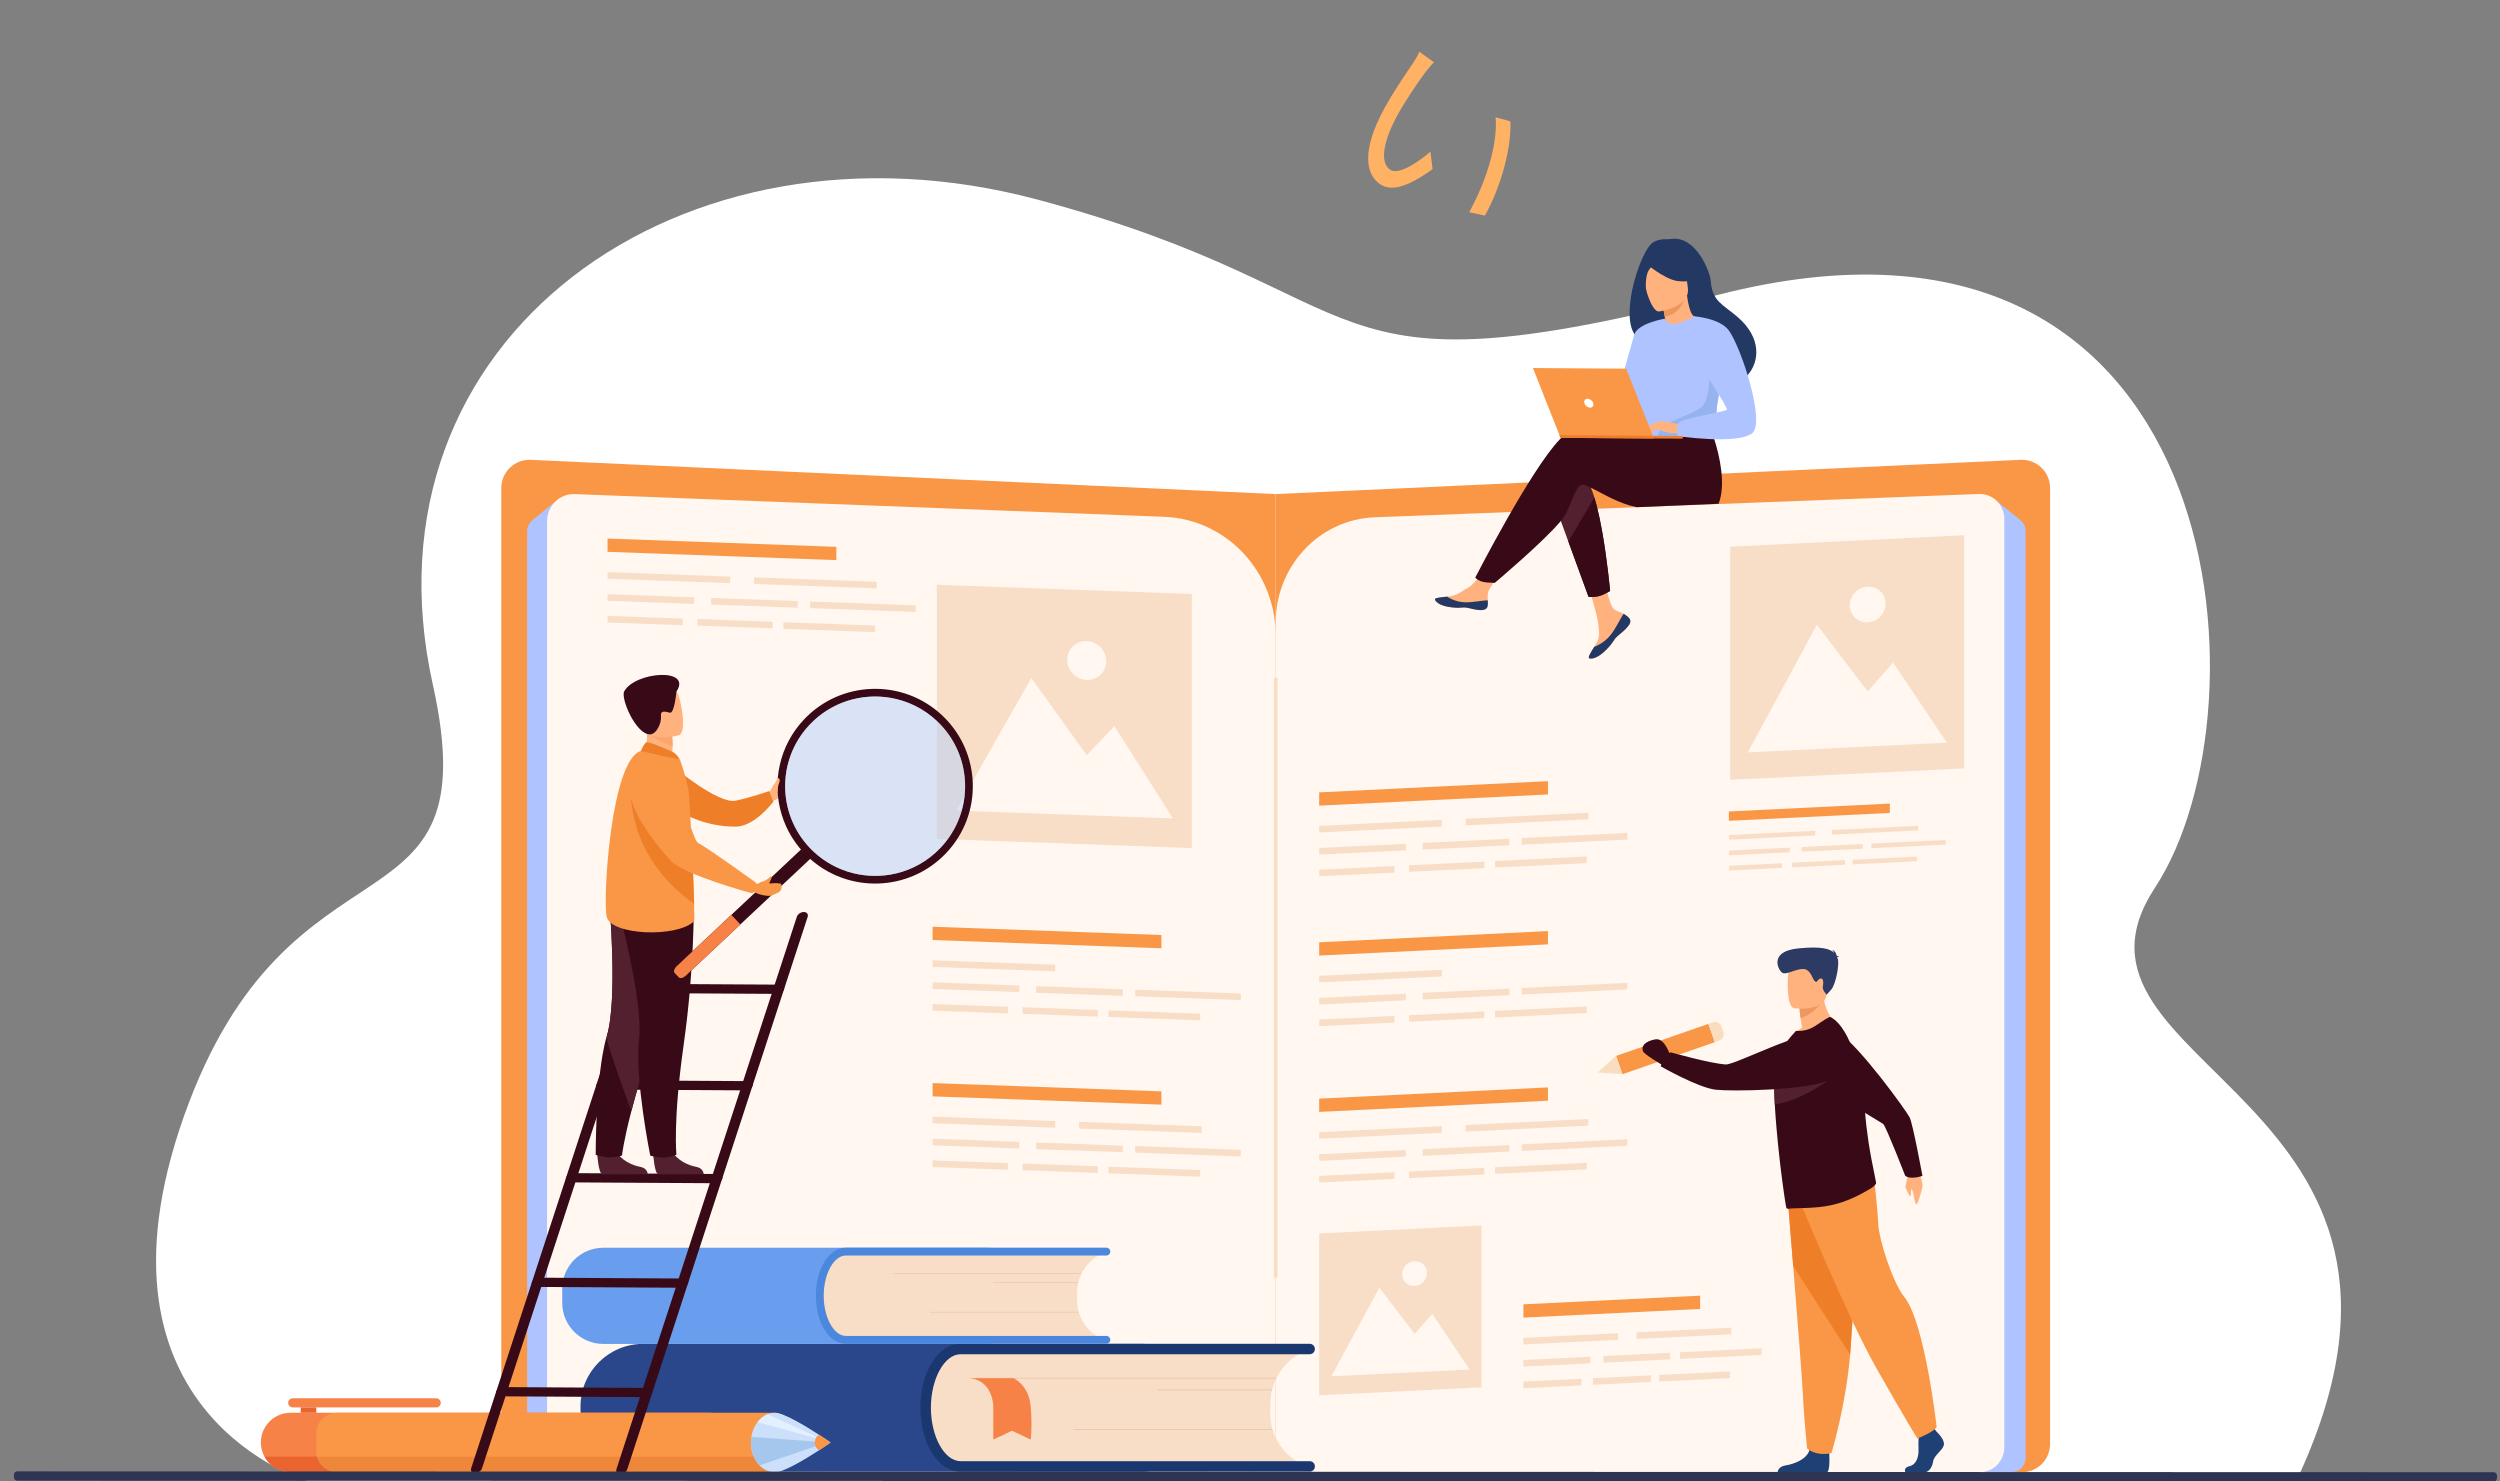 <svg width="216" height="128" viewBox="0 0 216 128" fill="none" xmlns="http://www.w3.org/2000/svg">
<rect x="0" y="0" width="216" height="128" fill="#808080" stroke="none"/>
<g clip-path="url(#clip0_469_1037)">
<path d="M26.679 128C26.679 128 6.74 122.349 15.883 96.471C25.026 70.594 42.418 81.757 37.392 59.126C30.765 29.283 58.828 8.989 89.678 17.255C120.529 25.521 112.261 34.708 148.516 25.456C192.714 14.177 196.443 61.103 186.192 76.69C175.941 92.278 214.174 94.525 198.382 128H26.679Z" fill="white"/>
<path d="M107.781 127.202H45.752C44.405 127.202 43.312 126.11 43.312 124.763V42.165C43.312 40.782 44.462 39.676 45.844 39.728L110.22 42.688V124.763C110.22 126.11 109.128 127.202 107.781 127.202Z" fill="#F99746"/>
<path d="M112.659 127.202H174.687C176.034 127.202 177.127 126.11 177.127 124.763V42.165C177.127 40.782 175.978 39.676 174.595 39.728L110.219 42.688V124.763C110.219 126.11 111.311 127.202 112.659 127.202Z" fill="#F99746"/>
<path d="M48.008 43.312L45.997 44.941C45.712 45.171 45.547 45.521 45.547 45.891V125.969C45.547 126.639 46.08 127.182 46.736 127.182H51.744C52.429 127.182 52.973 126.593 52.931 125.895L48.008 43.312Z" fill="#AEC3FF"/>
<path d="M172.551 43.312L174.562 44.941C174.846 45.171 175.012 45.521 175.012 45.891V125.969C175.012 126.639 174.479 127.182 173.822 127.182H168.815C168.129 127.182 167.586 126.593 167.627 125.895L172.551 43.312Z" fill="#AEC3FF"/>
<path d="M107.922 127.202H49.561C48.293 127.202 47.266 126.147 47.266 124.846V45.044C47.266 43.708 48.347 42.639 49.647 42.689L100.588 44.651C105.964 44.858 110.218 49.391 110.218 54.912V124.846C110.218 126.147 109.19 127.202 107.922 127.202Z" fill="#FFF7F0"/>
<path d="M112.326 127.201H171.064C172.227 127.201 173.171 126.233 173.171 125.039V44.842C173.171 43.616 172.179 42.635 170.985 42.681L118.767 44.693C113.995 44.877 110.219 48.9 110.219 53.801V125.039C110.219 126.233 111.162 127.201 112.326 127.201Z" fill="#FFF7F0"/>
<path d="M110.379 58.57H110.062V110.388H110.379V58.57Z" fill="#F9DEC7"/>
<path d="M140.76 53.401C140.877 53.537 140.891 53.688 140.832 53.848C140.832 53.849 140.831 53.85 140.831 53.85C140.72 54.147 140.361 54.477 139.944 54.806C139.891 54.848 139.843 54.887 139.802 54.922C139.791 54.932 139.78 54.941 139.77 54.95C139.762 54.958 139.754 54.965 139.746 54.972C139.357 55.325 139.502 55.407 138.802 56.123C138.004 56.939 137.459 56.95 137.304 56.874C137.173 56.809 137.443 56.375 137.742 55.888C137.756 55.864 137.771 55.84 137.785 55.817C137.825 55.752 137.865 55.686 137.904 55.621C138.255 55.034 138.168 54.757 138.092 53.88C138.03 53.166 137.008 49.891 137.008 49.891L138.527 49.641C138.527 49.641 138.966 52.247 139.467 52.651C139.735 52.867 140.036 52.871 140.294 53.032C140.312 53.043 140.33 53.054 140.347 53.066C140.494 53.164 140.643 53.265 140.76 53.401Z" fill="#FFB27D"/>
<path d="M140.756 53.401C140.873 53.537 140.887 53.688 140.827 53.848C140.827 53.849 140.827 53.85 140.826 53.85C140.692 54.147 140.341 54.475 139.938 54.803C139.885 54.846 139.839 54.885 139.798 54.922C139.787 54.931 139.776 54.941 139.766 54.95C139.757 54.957 139.749 54.965 139.741 54.972C139.352 55.324 139.497 55.407 138.797 56.123C137.999 56.938 137.454 56.95 137.299 56.874C137.169 56.809 137.438 56.375 137.737 55.888C137.892 55.832 138.61 55.547 139.156 54.861C139.638 54.258 139.961 53.48 140.289 53.031C140.307 53.042 140.325 53.054 140.343 53.066C140.489 53.164 140.638 53.265 140.756 53.401Z" fill="#233862"/>
<path d="M128.528 52.371C128.431 52.838 127.764 52.755 127.019 52.568C126.274 52.381 126.45 52.599 125.389 52.474C124.328 52.349 124.009 51.952 123.978 51.795C123.95 51.655 124.475 51.609 125.038 51.549C125.109 51.541 125.18 51.533 125.251 51.525C125.887 51.45 126.355 51.044 126.935 50.713C127.484 50.399 128.309 49.109 128.309 49.109L129.764 49.235C129.764 49.235 128.992 50.386 128.693 50.887C128.517 51.182 128.523 51.573 128.543 51.875C128.553 52.039 128.562 52.207 128.528 52.371Z" fill="#FFB27D"/>
<path d="M127.019 52.566C126.274 52.379 126.45 52.597 125.389 52.472C124.328 52.347 124.009 51.95 123.978 51.793C123.95 51.653 124.475 51.608 125.038 51.547L125.043 51.558C125.043 51.558 125.677 52.012 126.56 52.039C127.281 52.062 128.045 51.862 128.543 51.873C128.553 52.038 128.562 52.205 128.528 52.37C128.431 52.836 127.764 52.753 127.019 52.566Z" fill="#233862"/>
<path d="M139.112 51.058C139.112 51.058 139.01 51.124 138.859 51.207C138.679 51.306 138.428 51.429 138.196 51.494C137.948 51.564 137.694 51.581 137.513 51.583C137.355 51.584 137.251 51.574 137.251 51.574L135.507 46.794L135.192 45.929L134.857 45.01L134.74 44.69L134.172 43.133C134.172 43.133 135.56 39.586 136.975 41.277C137.147 41.483 137.309 41.783 137.46 42.151C137.563 42.401 137.661 42.684 137.755 42.991C137.825 43.221 137.892 43.464 137.958 43.717C138.134 44.405 138.29 45.166 138.426 45.929C138.882 48.479 139.112 51.058 139.112 51.058Z" fill="#52202E"/>
<path d="M148.486 43.526L141.415 43.823C139.866 43.504 138.558 42.687 137.67 42.248C137.597 42.212 137.528 42.177 137.463 42.146C137.16 41.996 136.951 41.894 136.866 41.876C136.327 41.764 136.051 42.638 135.595 43.712C135.502 43.931 135.402 44.158 135.291 44.386C135.211 44.55 135.062 44.761 134.86 45.005C134.823 45.05 134.784 45.096 134.743 45.144C133.178 46.965 129.15 50.358 129.15 50.358C129.15 50.358 129.102 50.358 129.026 50.356C128.779 50.351 128.23 50.329 127.967 50.228C127.816 50.17 127.704 50.106 127.624 50.051C127.508 49.968 127.461 49.905 127.461 49.905C127.461 49.905 132.282 40.51 134.777 37.951V37.95C134.814 37.913 134.849 37.878 134.885 37.844C135.157 37.578 135.399 37.403 135.6 37.34C136.451 37.073 141.952 37.371 141.952 37.371L142.128 37.086L142.422 37.066L142.472 37.062L142.717 37.044H142.718L143.056 37.021L143.558 36.985L144.918 36.889L145.136 36.873L147.65 36.695C147.65 36.695 147.764 36.953 147.919 37.38C147.98 37.547 148.046 37.739 148.114 37.952C148.563 39.351 149.144 41.867 148.486 43.526Z" fill="#380A17"/>
<path d="M150.093 27.358C148.837 26.289 147.941 26.025 147.816 24.333C147.749 23.414 146.511 20.376 144.419 20.641C144.243 20.664 144.067 20.679 143.891 20.672C143.647 20.663 143.243 20.695 142.828 20.938C141.82 21.526 139.965 26.963 141.215 28.873C141.44 29.216 141.764 29.446 142.213 29.512C142.266 29.542 142.319 29.572 142.374 29.603H142.375C142.6 29.729 142.847 29.867 143.109 30.015C144.588 30.846 146.524 31.945 147.515 32.5H147.516C147.576 32.534 147.632 32.566 147.685 32.596C147.8 32.66 147.898 32.713 147.974 32.755C148.09 32.819 148.157 32.854 148.163 32.854C148.163 32.854 148.418 32.952 148.776 33.026C149.275 33.13 149.973 33.188 150.46 32.871C150.652 32.745 150.833 32.59 150.993 32.41C151.999 31.288 152.264 29.204 150.093 27.358Z" fill="#233862"/>
<path d="M143.867 28.606C143.858 28.611 144.832 28.95 145.486 28.667C146.102 28.401 146.574 27.398 146.565 27.397C146.285 27.382 145.981 27.137 145.756 25.539L145.637 25.581L143.633 26.284C143.633 26.284 143.773 26.924 143.863 27.533C143.938 28.045 143.977 28.535 143.867 28.606Z" fill="#FFB27D"/>
<path d="M143.633 26.281C143.633 26.281 143.718 26.73 143.837 27.371C144.986 27.173 145.471 26.196 145.637 25.578L143.633 26.281Z" fill="#ED975D"/>
<path d="M143.334 26.913C143.334 26.913 146.071 26.567 145.829 24.871C145.586 23.175 145.776 21.988 144.018 22.138C142.26 22.287 142.013 22.983 141.956 23.568C141.899 24.154 142.616 26.959 143.334 26.913Z" fill="#FFB27D"/>
<path d="M142.062 22.644C142.062 22.644 143.803 24.16 144.993 24.29C146.182 24.419 146.636 24.041 146.636 24.041C146.636 24.041 145.938 23.456 145.522 22.515C145.4 22.238 145.138 22.046 144.836 22.018C143.986 21.939 142.374 21.894 142.062 22.644Z" fill="#233862"/>
<path d="M143.154 22.518C143.154 22.518 142.564 23.078 142.377 23.496C142.196 23.898 142.136 24.864 142.275 25.249C142.275 25.249 141.375 23.474 141.898 22.619C142.452 21.711 143.154 22.518 143.154 22.518Z" fill="#233862"/>
<path d="M141.539 32.602C141.583 38.12 141.531 36.967 142.133 37.494C142.278 37.621 142.688 37.7 143.227 37.739C144.924 37.863 147.91 37.605 148.025 37.293C148.425 36.214 148.151 35.876 148.489 34.222C148.524 34.046 148.568 33.856 148.619 33.648C148.899 32.513 149.167 32.128 148.214 30.293C147.349 28.631 146.448 27.282 146.366 27.329C144.044 28.681 143.866 27.53 143.866 27.53C143.866 27.53 141.518 29.91 141.539 32.602Z" fill="#AEC3FF"/>
<path d="M139.113 51.052C139.113 51.052 139.011 51.117 138.86 51.201C138.68 51.3 138.428 51.423 138.196 51.488C137.948 51.557 137.695 51.575 137.514 51.577C137.356 51.578 137.252 51.567 137.252 51.567L135.508 46.787L136.019 45.923L137.327 43.711L137.756 42.984C137.826 43.215 137.893 43.458 137.959 43.711C138.135 44.399 138.291 45.16 138.427 45.923C138.882 48.473 139.113 51.052 139.113 51.052Z" fill="#380A17"/>
<path d="M143.86 27.531C143.86 27.531 141.478 27.916 141.192 28.936C140.905 29.954 139.219 35.944 139.219 35.944C139.219 35.944 140.427 36.169 140.989 35.617C141.552 35.064 142.97 30.464 142.97 30.464L143.86 27.531Z" fill="#AEC3FF"/>
<path d="M143.227 37.742C144.923 37.866 147.909 37.609 148.025 37.297C148.424 36.218 148.15 35.88 148.488 34.225L147.686 31.922C147.686 31.922 147.803 34.482 147.041 35.149C146.28 35.817 143.932 36.427 143.56 36.987C143.381 37.255 143.262 37.525 143.227 37.742Z" fill="#95B3EF"/>
<path d="M145.173 36.677C145.173 36.677 143.501 36.293 143.23 36.44C142.958 36.586 142.294 37.121 142.21 37.308C142.126 37.495 142.813 37.169 143.036 37.111C143.18 37.074 143.559 37.208 143.746 37.272C144.535 37.54 145.02 37.408 145.02 37.408L145.173 36.677Z" fill="#FFB27D"/>
<path d="M146.368 27.328C146.368 27.328 148.615 27.482 149.386 28.57C150.471 30.101 152.599 36.608 151.347 37.465C149.937 38.43 144.96 37.675 144.96 37.675C144.96 37.675 144.8 36.901 145.033 36.529C145.266 36.157 149.019 35.58 149.193 35.409C149.368 35.238 147.055 32.031 147.058 31.514C147.062 30.996 146.368 27.328 146.368 27.328Z" fill="#AEC3FF"/>
<path d="M143.151 36.906C143.151 36.906 142.797 37.355 142.682 37.408C142.566 37.461 142.492 37.447 142.492 37.447L142.732 37.025L143.151 36.906Z" fill="#FFB27D"/>
<path d="M143.235 36.445L142.211 36.932C142.211 36.932 142.254 37.003 142.38 36.998C142.505 36.993 142.823 36.88 142.823 36.88L143.235 36.445Z" fill="#FFB27D"/>
<path d="M142.9 37.888L134.83 37.831L132.445 31.797L140.503 31.854L142.9 37.888Z" fill="#F99746"/>
<path d="M134.734 37.594L145.391 37.669L145.389 37.903L134.827 37.829L134.734 37.594Z" fill="#ED7D2B"/>
<path d="M136.89 34.834C136.831 34.622 136.954 34.452 137.167 34.453C137.379 34.455 137.599 34.628 137.658 34.84C137.718 35.051 137.594 35.222 137.382 35.221C137.169 35.219 136.949 35.046 136.89 34.834Z" fill="white"/>
<path d="M55.581 127.15H98.658C101.654 127.15 104.083 124.729 104.083 121.742V121.517C104.083 118.53 101.654 116.109 98.658 116.109H55.581C52.585 116.109 50.156 118.53 50.156 121.517V121.742C50.156 124.729 52.585 127.15 55.581 127.15Z" fill="#2B478B"/>
<path d="M79.992 120.163L79.954 122.576C79.919 124.71 81.628 126.468 83.769 126.502L112.399 126.958L112.407 126.478C110.801 125.645 109.716 123.959 109.747 122.032L109.761 121.184C109.792 119.257 110.929 117.607 112.562 116.826L112.562 116.816L83.932 116.36C81.79 116.326 80.027 118.029 79.992 120.163Z" fill="#F9DEC7"/>
<path d="M113.155 127.149H82.993C81.047 127.149 79.523 124.723 79.523 121.625C79.523 118.528 81.047 116.102 82.993 116.102H113.155C113.405 116.102 113.608 116.304 113.608 116.554C113.608 116.803 113.405 117.006 113.155 117.006H82.993C81.604 117.006 80.43 119.121 80.43 121.625C80.43 124.129 81.604 126.245 82.993 126.245H113.155C113.405 126.245 113.608 126.447 113.608 126.697C113.608 126.947 113.405 127.149 113.155 127.149Z" fill="#1B3770"/>
<path d="M110.274 119.039H84.336V119.11H110.274V119.039Z" fill="#E8C2A3"/>
<path d="M109.902 120.055H100.055V120.12H109.902V120.055Z" fill="#E8C2A3"/>
<path d="M109.904 123.477H92.727V123.542H109.904V123.477Z" fill="#E8C2A3"/>
<path d="M87.56 119.078C87.56 119.078 88.891 119.633 89.049 121.507C89.207 123.381 89.049 124.379 89.049 124.379L87.442 123.617L85.82 124.379V121.45C85.82 121.45 85.761 119.078 83.547 119.078H87.56Z" fill="#F78248"/>
<path d="M52.13 116.115H85.273C87.234 116.115 88.824 114.53 88.824 112.575V111.344C88.824 109.389 87.234 107.805 85.273 107.805H52.13C50.168 107.805 48.578 109.389 48.578 111.344V112.575C48.578 114.53 50.168 116.115 52.13 116.115Z" fill="#699DEE"/>
<path d="M70.85 110.851L70.821 112.665C70.795 114.269 72.07 115.591 73.668 115.616L95.035 115.959L95.041 115.598C93.842 114.972 93.032 113.705 93.055 112.256L93.066 111.619C93.089 110.17 93.938 108.93 95.156 108.343L95.156 108.335L73.79 107.993C72.192 107.967 70.875 109.247 70.85 110.851Z" fill="#F9DEC7"/>
<path d="M95.591 116.101H73.081C71.629 116.101 70.492 114.277 70.492 111.949C70.492 109.621 71.629 107.797 73.081 107.797H95.591C95.778 107.797 95.93 107.949 95.93 108.137C95.93 108.324 95.778 108.476 95.591 108.476H73.081C72.045 108.476 71.169 110.067 71.169 111.949C71.169 113.831 72.045 115.422 73.081 115.422H95.591C95.778 115.422 95.93 115.574 95.93 115.761C95.93 115.949 95.778 116.101 95.591 116.101Z" fill="#4B87DD"/>
<path d="M93.441 110.008H77.188V110.057H93.441V110.008Z" fill="#E8C2A3"/>
<path d="M93.169 110.766H85.82V110.815H93.169V110.766Z" fill="#E8C2A3"/>
<path d="M93.171 113.344H80.352V113.393H93.171V113.344Z" fill="#E8C2A3"/>
<path d="M165.723 100.912C165.723 100.912 166.137 102.183 166.102 102.474C166.066 102.764 165.806 103.758 165.62 104.012C165.435 104.266 165.343 102.976 165.196 102.782C165.049 102.588 165.166 103.268 165.062 103.331C164.959 103.394 164.743 102.831 164.65 102.632C164.557 102.434 164.877 101.701 164.878 101.191C164.879 100.68 165.723 100.912 165.723 100.912Z" fill="#FFB27D"/>
<path d="M155.982 90.811C155.868 89.353 157.456 88.354 158.711 89.112C158.736 89.127 158.762 89.143 158.787 89.159C160.665 90.364 164.717 95.986 164.996 96.549C165.275 97.112 166.098 101.593 166.098 101.593C166.098 101.593 165.081 101.964 164.605 101.579C164.605 101.579 162.956 97.33 162.712 97.118C162.468 96.905 156.113 93.351 156.059 92.019C156.045 91.667 156.016 91.243 155.982 90.811Z" fill="#380A17"/>
<path d="M139.627 91.231L140.18 92.812L148.161 90.043L147.608 88.462L139.627 91.231Z" fill="#F99746"/>
<path d="M138.047 92.661L140.179 92.808L139.626 91.227L138.047 92.661Z" fill="#F9DDBF"/>
<path d="M148.72 88.662L148.895 89.162C149.003 89.469 148.839 89.806 148.531 89.913L148.162 90.041L147.609 88.459L148.011 88.32C148.302 88.219 148.619 88.372 148.72 88.662Z" fill="#F9DDBF"/>
<path d="M167.329 123.709C167.329 123.709 168.086 124.398 167.939 124.887C167.791 125.377 167.108 125.703 167.015 126.301C166.923 126.899 166.553 127.225 166.221 127.225C165.889 127.225 164.636 127.225 164.636 127.225C164.636 127.225 164.391 126.804 164.982 126.678C165.573 126.551 165.796 125.848 165.759 125.195C165.722 124.543 165.815 123.673 165.815 123.673L167.071 123.383L167.329 123.709Z" fill="#1F4075"/>
<path d="M158.037 125.489C158.037 125.489 158.173 127.057 157.84 127.22L153.586 127.211C153.586 127.211 153.586 126.722 154.269 126.613C154.953 126.504 156.153 126.106 156.356 125.218C156.559 124.329 158.037 125.489 158.037 125.489Z" fill="#1F4075"/>
<path d="M154.445 103.349C154.445 103.349 154.67 106.097 154.933 109.4C155.292 113.886 155.723 119.397 155.766 120.441C155.839 122.254 156.135 125.154 156.135 125.154C156.135 125.154 156.837 125.843 158.241 125.552C158.241 125.552 159.492 121.413 159.849 117.033C159.854 116.961 159.86 116.889 159.866 116.817C160.198 112.358 160.715 102.969 160.715 102.969L154.445 103.349Z" fill="#F99746"/>
<path d="M154.445 103.349C154.445 103.349 154.67 106.097 154.933 109.4L159.849 117.033C159.854 116.961 159.86 116.889 159.866 116.817C160.198 112.358 160.715 102.969 160.715 102.969L154.445 103.349Z" fill="#EF7E29"/>
<path d="M155.469 103.677C155.469 103.677 159.513 113.628 162.173 118.304C164.832 122.98 165.663 124.285 165.663 124.285C165.663 124.285 167.187 123.687 167.325 123.279C167.325 123.279 166.308 114.252 164.527 112.051C163.521 110.807 162.339 107.076 162.283 105.771C162.228 104.466 161.923 101.883 161.923 101.883L155.469 103.677Z" fill="#F99746"/>
<path d="M158.953 88.754C158.953 88.754 156.243 90.124 154.656 89.667C154.656 89.667 155.035 89.171 155.707 88.794C155.646 88.48 155.598 88.207 155.569 87.975C155.492 87.44 155.486 87.137 155.486 87.137L156.525 86.288L157.51 85.477C157.476 87.705 158.953 88.754 158.953 88.754Z" fill="#FFB27D"/>
<path d="M161.644 102.674C160.55 103.334 159.514 103.83 158.302 104.109C156.872 104.447 155.115 104.347 154.527 104.436C154.467 104.445 154.41 104.429 154.356 104.393C154.31 104.37 154.05 102.631 153.79 100.437C153.779 100.349 153.767 100.26 153.762 100.17L153.758 100.141C153.657 99.283 153.568 98.382 153.491 97.479C153.429 96.776 153.377 96.081 153.341 95.428C153.296 94.612 153.278 93.862 153.296 93.244C153.304 92.962 153.321 92.709 153.346 92.489C153.501 91.207 154.114 90.291 154.692 89.609L155.171 89.066C155.727 89.101 156.294 88.996 156.829 88.644C157.414 88.26 158.048 87.805 158.167 87.874C159.064 88.363 159.792 89.673 160.313 91.347C160.612 92.31 160.842 93.403 160.989 94.561C161.036 94.92 161.076 95.289 161.107 95.656C161.113 95.724 161.118 95.792 161.123 95.858C161.194 96.862 161.309 97.802 161.436 98.642C161.607 99.775 161.803 100.723 161.94 101.391C162.01 101.731 162.062 101.994 162.094 102.183C162.122 102.347 161.792 102.582 161.644 102.674Z" fill="#380A17"/>
<path d="M157.544 86.328C157.544 86.328 156.877 87.598 155.568 87.976C155.49 87.441 155.484 87.138 155.484 87.138L156.523 86.289L157.544 86.328Z" fill="#ED985F"/>
<path d="M155.001 87.111C155.001 87.111 157.62 87.485 157.833 85.881C158.046 84.276 158.528 83.244 156.865 82.938C155.202 82.631 154.795 83.202 154.592 83.72C154.388 84.239 154.326 86.972 155.001 87.111Z" fill="#FFB27D"/>
<path d="M158.72 82.709C158.743 82.681 158.797 82.658 158.919 82.649C158.919 82.649 158.82 82.59 158.69 82.59C158.662 82.422 158.566 82.125 158.273 82.058C158.273 82.058 158.431 82.138 158.455 82.317C158.111 81.979 157.384 81.742 155.387 81.939C152.755 82.198 153.657 83.863 154.002 84.057C154.348 84.251 155.196 83.684 155.833 83.722C156.469 83.76 156.609 84.673 156.827 84.795C157.045 84.916 156.956 84.695 157.245 84.558C157.534 84.421 157.572 84.902 157.494 85.218C157.415 85.533 157.825 85.938 157.825 85.938C157.825 85.938 157.825 85.938 158.221 85.495C158.618 85.052 158.963 83.202 158.771 82.813C158.754 82.778 158.737 82.743 158.72 82.709Z" fill="#2C3A64"/>
<path d="M157.89 93.385C157.89 93.385 155.682 95.059 153.341 95.426C153.296 94.61 153.278 93.859 153.296 93.242L157.89 93.385Z" fill="#52202E"/>
<path d="M144.332 91.223C144.297 91.185 143.847 89.685 143.068 89.795C142.56 89.866 141.73 90.159 141.951 90.826C142.037 91.089 143.585 91.992 143.585 91.992L144.332 91.223Z" fill="#380A17"/>
<path d="M158.161 90.15C159.42 90.901 159.318 92.77 157.972 93.351C157.944 93.363 157.916 93.374 157.888 93.386C155.816 94.214 149.648 94.306 148.248 94.153C146.73 93.988 143.484 92.129 143.484 92.129C143.484 92.129 143.77 91.088 144.36 90.924C144.36 90.924 147.789 91.893 149.106 91.968C149.94 92.016 156.007 88.786 157.128 89.513C157.425 89.705 157.788 89.927 158.161 90.15Z" fill="#380A17"/>
<path d="M128.008 119.868L113.977 120.555V106.57L128.008 105.883V119.868Z" fill="#F9DEC7"/>
<path d="M115.031 118.908L119.176 111.258L122.223 115.251L123.745 113.519L126.969 118.324L115.031 118.908Z" fill="#FFF7F0"/>
<path d="M121.148 110.092C121.148 109.501 121.629 108.999 122.221 108.97C122.813 108.941 123.293 109.396 123.293 109.987C123.293 110.577 122.813 111.079 122.221 111.108C121.629 111.137 121.148 110.682 121.148 110.092Z" fill="#FFF7F0"/>
<path d="M169.706 66.39L149.492 67.38V47.232L169.706 46.242V66.39Z" fill="#F9DEC7"/>
<path d="M151.008 65.006L156.979 53.984L161.369 59.738L163.561 57.242L168.207 64.164L151.008 65.006Z" fill="#FFF7F0"/>
<path d="M159.82 52.305C159.82 51.455 160.512 50.731 161.365 50.689C162.219 50.648 162.911 51.303 162.911 52.154C162.911 53.004 162.219 53.728 161.365 53.77C160.512 53.811 159.82 53.156 159.82 52.305Z" fill="#FFF7F0"/>
<path d="M133.743 81.593L113.977 82.561V81.414L133.743 80.445V81.593Z" fill="#F99746"/>
<path d="M124.574 84.363L113.977 84.882V84.308L124.574 83.789V84.363Z" fill="#F9DEC7"/>
<path d="M121.468 86.425L113.977 86.792V86.219L121.468 85.852V86.425Z" fill="#F9DEC7"/>
<path d="M130.413 85.988L122.922 86.355V85.781L130.413 85.414V85.988Z" fill="#F9DEC7"/>
<path d="M140.604 85.488L131.477 85.935V85.361L140.604 84.914V85.488Z" fill="#F9DEC7"/>
<path d="M120.48 88.347L113.977 88.666V88.092L120.48 87.773V88.347Z" fill="#F9DEC7"/>
<path d="M128.246 87.964L121.742 88.283V87.709L128.246 87.391V87.964Z" fill="#F9DEC7"/>
<path d="M137.096 87.527L129.172 87.915V87.341L137.096 86.953V87.527Z" fill="#F9DEC7"/>
<path d="M133.743 68.64L113.977 69.608V68.46L133.743 67.492V68.64Z" fill="#F99746"/>
<path d="M124.574 71.41L113.977 71.929V71.355L124.574 70.836V71.41Z" fill="#F9DEC7"/>
<path d="M137.23 70.793L126.633 71.312V70.738L137.23 70.219V70.793Z" fill="#F9DEC7"/>
<path d="M121.468 73.472L113.977 73.839V73.265L121.468 72.898V73.472Z" fill="#F9DEC7"/>
<path d="M130.413 73.035L122.922 73.402V72.828L130.413 72.461V73.035Z" fill="#F9DEC7"/>
<path d="M140.604 72.535L131.477 72.982V72.408L140.604 71.961V72.535Z" fill="#F9DEC7"/>
<path d="M120.48 75.394L113.977 75.713V75.139L120.48 74.82V75.394Z" fill="#F9DEC7"/>
<path d="M128.246 75.011L121.742 75.33V74.756L128.246 74.438V75.011Z" fill="#F9DEC7"/>
<path d="M137.096 74.574L129.172 74.962V74.388L137.096 74V74.574Z" fill="#F9DEC7"/>
<path d="M163.28 70.237L149.375 70.918V70.111L163.28 69.43V70.237Z" fill="#F99746"/>
<path d="M156.83 72.185L149.375 72.55V72.146L156.83 71.781V72.185Z" fill="#F9DEC7"/>
<path d="M165.728 71.747L158.273 72.112V71.709L165.728 71.344V71.747Z" fill="#F9DEC7"/>
<path d="M154.645 73.638L149.375 73.896V73.493L154.645 73.234V73.638Z" fill="#F9DEC7"/>
<path d="M160.934 73.326L155.664 73.584V73.18L160.934 72.922V73.326Z" fill="#F9DEC7"/>
<path d="M168.108 72.974L161.688 73.288V72.885L168.108 72.57V72.974Z" fill="#F9DEC7"/>
<path d="M153.95 74.99L149.375 75.214V74.81L153.95 74.586V74.99Z" fill="#F9DEC7"/>
<path d="M159.411 74.716L154.836 74.94V74.537L159.411 74.312V74.716Z" fill="#F9DEC7"/>
<path d="M165.637 74.412L160.062 74.684V74.281L165.637 74.008V74.412Z" fill="#F9DEC7"/>
<path d="M133.743 95.101L113.977 96.069V94.921L133.743 93.953V95.101Z" fill="#F99746"/>
<path d="M124.574 97.871L113.977 98.39V97.816L124.574 97.297V97.871Z" fill="#F9DEC7"/>
<path d="M137.23 97.254L126.633 97.773V97.199L137.23 96.68V97.254Z" fill="#F9DEC7"/>
<path d="M121.468 99.933L113.977 100.3V99.726L121.468 99.359V99.933Z" fill="#F9DEC7"/>
<path d="M130.413 99.496L122.922 99.863V99.289L130.413 98.922V99.496Z" fill="#F9DEC7"/>
<path d="M140.604 98.996L131.477 99.443V98.869L140.604 98.422V98.996Z" fill="#F9DEC7"/>
<path d="M120.48 101.855L113.977 102.174V101.6L120.48 101.281V101.855Z" fill="#F9DEC7"/>
<path d="M128.246 101.472L121.742 101.791V101.217L128.246 100.898V101.472Z" fill="#F9DEC7"/>
<path d="M137.096 101.035L129.172 101.423V100.849L137.096 100.461V101.035Z" fill="#F9DEC7"/>
<path d="M146.893 113.093L131.625 113.841V112.693L146.893 111.945V113.093Z" fill="#F99746"/>
<path d="M139.81 115.761L131.625 116.162V115.588L139.81 115.188V115.761Z" fill="#F9DEC7"/>
<path d="M149.583 115.285L141.398 115.686V115.112L149.583 114.711V115.285Z" fill="#F9DEC7"/>
<path d="M137.411 117.793L131.625 118.076V117.502L137.411 117.219V117.793Z" fill="#F9DEC7"/>
<path d="M144.317 117.449L138.531 117.732V117.158L144.317 116.875V117.449Z" fill="#F9DEC7"/>
<path d="M152.199 117.066L145.148 117.411V116.838L152.199 116.492V117.066Z" fill="#F9DEC7"/>
<path d="M136.648 119.699L131.625 119.945V119.371L136.648 119.125V119.699Z" fill="#F9DEC7"/>
<path d="M142.648 119.402L137.625 119.648V119.074L142.648 118.828V119.402Z" fill="#F9DEC7"/>
<path d="M149.48 119.066L143.359 119.366V118.792L149.48 118.492V119.066Z" fill="#F9DEC7"/>
<path d="M102.973 73.276L80.945 72.479V50.523L102.973 51.321V73.276Z" fill="#F9DEC7"/>
<path d="M82.602 70.034L89.108 58.578L93.892 65.255L96.281 62.739L101.343 70.713L82.602 70.034Z" fill="#FFF7F0"/>
<path d="M92.211 57.009C92.211 56.082 92.965 55.358 93.895 55.392C94.825 55.425 95.578 56.204 95.578 57.131C95.578 58.058 94.825 58.782 93.895 58.748C92.965 58.715 92.211 57.936 92.211 57.009Z" fill="#FFF7F0"/>
<path d="M100.345 81.933L80.578 81.218V80.07L100.345 80.786V81.933Z" fill="#F99746"/>
<path d="M91.175 83.926L80.578 83.543V82.969L91.175 83.352V83.926Z" fill="#F9DEC7"/>
<path d="M88.069 85.72L80.578 85.449V84.875L88.069 85.146V85.72Z" fill="#F9DEC7"/>
<path d="M97.014 86.048L89.523 85.777V85.203L97.014 85.474V86.048Z" fill="#F9DEC7"/>
<path d="M107.206 86.412L98.078 86.082V85.508L107.206 85.838V86.412Z" fill="#F9DEC7"/>
<path d="M87.082 87.559L80.578 87.324V86.75L87.082 86.985V87.559Z" fill="#F9DEC7"/>
<path d="M94.847 87.833L88.344 87.597V87.023L94.847 87.259V87.833Z" fill="#F9DEC7"/>
<path d="M103.698 88.157L95.773 87.871V87.297L103.698 87.584V88.157Z" fill="#F9DEC7"/>
<path d="M100.345 95.441L80.578 94.726V93.578L100.345 94.293V95.441Z" fill="#F99746"/>
<path d="M91.175 97.434L80.578 97.05V96.477L91.175 96.86V97.434Z" fill="#F9DEC7"/>
<path d="M103.831 97.887L93.234 97.504V96.93L103.831 97.313V97.887Z" fill="#F9DEC7"/>
<path d="M88.069 99.228L80.578 98.957V98.383L88.069 98.654V99.228Z" fill="#F9DEC7"/>
<path d="M97.014 99.556L89.523 99.285V98.711L97.014 98.982V99.556Z" fill="#F9DEC7"/>
<path d="M107.206 99.92L98.078 99.589V99.016L107.206 99.346V99.92Z" fill="#F9DEC7"/>
<path d="M87.082 101.067L80.578 100.832V100.258L87.082 100.493V101.067Z" fill="#F9DEC7"/>
<path d="M94.847 101.34L88.344 101.105V100.531L94.847 100.767V101.34Z" fill="#F9DEC7"/>
<path d="M103.698 101.665L95.773 101.378V100.805L103.698 101.091V101.665Z" fill="#F9DEC7"/>
<path d="M72.259 48.394L52.492 47.679V46.531L72.259 47.246V48.394Z" fill="#F99746"/>
<path d="M63.089 50.387L52.492 50.004V49.43L63.089 49.813V50.387Z" fill="#F9DEC7"/>
<path d="M75.745 50.84L65.148 50.457V49.883L75.745 50.266V50.84Z" fill="#F9DEC7"/>
<path d="M59.983 52.181L52.492 51.91V51.336L59.983 51.607V52.181Z" fill="#F9DEC7"/>
<path d="M68.928 52.509L61.438 52.238V51.664L68.928 51.935V52.509Z" fill="#F9DEC7"/>
<path d="M79.12 52.873L69.992 52.542V51.969L79.12 52.299V52.873Z" fill="#F9DEC7"/>
<path d="M58.995 54.02L52.492 53.785V53.211L58.995 53.446V54.02Z" fill="#F9DEC7"/>
<path d="M66.761 54.294L60.258 54.058V53.484L66.761 53.72V54.294Z" fill="#F9DEC7"/>
<path d="M75.612 54.618L67.688 54.332V53.758L75.612 54.045V54.618Z" fill="#F9DEC7"/>
<path d="M22.539 124.625C22.539 124.731 22.545 124.836 22.559 124.938C22.598 125.265 22.7 125.573 22.851 125.851C22.969 126.067 23.118 126.264 23.292 126.437C23.758 126.901 24.399 127.187 25.11 127.187H61.263C62.683 127.187 63.834 126.04 63.834 124.625C63.834 123.918 63.547 123.277 63.081 122.813C62.616 122.349 61.973 122.062 61.263 122.062H25.11C23.69 122.062 22.539 123.21 22.539 124.625Z" fill="#F78248"/>
<path d="M25.293 121.599H37.689C37.906 121.599 38.083 121.422 38.083 121.206C38.083 120.989 37.906 120.812 37.689 120.812H25.293C25.076 120.812 24.898 120.989 24.898 121.206C24.898 121.422 25.076 121.599 25.293 121.599Z" fill="#F78248"/>
<path d="M25.985 122.062H27.328V121.599H25.985V122.062Z" fill="#EA642F"/>
<path d="M22.852 125.852C22.97 126.068 23.119 126.265 23.292 126.438C23.758 126.902 24.4 127.188 25.11 127.188H32.768V125.852H22.852Z" fill="#EA642F"/>
<path d="M68.623 123.874V125.375C68.623 125.54 68.6 125.7 68.559 125.851C68.35 126.621 67.644 127.187 66.805 127.187H29.145C28.306 127.187 27.6 126.621 27.392 125.851C27.35 125.7 27.328 125.54 27.328 125.375V123.874C27.328 122.874 28.141 122.062 29.145 122.062H66.805C67.809 122.062 68.623 122.874 68.623 123.874Z" fill="#F99746"/>
<path d="M68.558 125.852C68.35 126.622 67.644 127.188 66.805 127.188H29.145C28.305 127.188 27.599 126.622 27.391 125.852H68.558Z" fill="#EF873A"/>
<path d="M64.883 124.634C64.883 125.43 65.173 126.142 65.631 126.613C65.641 126.623 65.651 126.634 65.661 126.644C66.015 126.995 66.463 127.206 66.951 127.206C67.714 127.206 69.603 126.059 70.775 125.298C71.358 124.918 71.763 124.634 71.763 124.634C71.763 124.634 71.358 124.351 70.775 123.971C69.603 123.209 67.714 122.062 66.951 122.062C66.731 122.062 66.518 122.106 66.319 122.185C65.982 122.319 65.683 122.558 65.447 122.87C65.186 123.213 65.001 123.645 64.923 124.124C64.922 124.13 64.921 124.135 64.921 124.141C64.896 124.3 64.883 124.465 64.883 124.634Z" fill="#CDE0FB"/>
<path d="M64.883 124.634C64.883 125.43 65.173 126.141 65.631 126.613L71.427 124.625L64.921 124.141C64.896 124.3 64.883 124.465 64.883 124.634Z" fill="#A6C7ED"/>
<path d="M65.445 122.873L71.228 124.447L66.317 122.188C65.981 122.322 65.681 122.561 65.445 122.873Z" fill="#E3F0FF"/>
<path d="M70.398 124.632C70.398 124.938 70.556 125.199 70.776 125.296C71.359 124.916 71.764 124.632 71.764 124.632C71.764 124.632 71.359 124.348 70.776 123.969C70.556 124.065 70.398 124.325 70.398 124.632Z" fill="#F99746"/>
<path d="M53.593 127.356C53.851 127.358 54.123 127.17 54.199 126.936L69.781 79.222C69.857 78.989 69.709 78.798 69.45 78.797C69.192 78.795 68.92 78.983 68.844 79.217L53.262 126.931C53.186 127.164 53.334 127.355 53.593 127.356Z" fill="#380A17"/>
<path d="M41.038 127.286C41.297 127.287 41.568 127.099 41.644 126.866L57.226 79.152C57.302 78.919 57.154 78.728 56.896 78.727C56.637 78.725 56.365 78.913 56.289 79.147L40.708 126.86C40.631 127.094 40.779 127.285 41.038 127.286Z" fill="#380A17"/>
<path d="M54.557 85.798L67.167 85.872C67.411 85.873 67.668 85.695 67.74 85.475C67.811 85.256 67.671 85.075 67.428 85.073L54.818 85C54.575 84.999 54.317 85.177 54.245 85.397C54.174 85.616 54.314 85.797 54.557 85.798Z" fill="#380A17"/>
<path d="M51.838 94.134L64.449 94.207C64.692 94.209 64.949 94.031 65.021 93.811C65.093 93.591 64.953 93.411 64.709 93.409L52.099 93.336C51.856 93.335 51.598 93.513 51.527 93.733C51.455 93.952 51.595 94.133 51.838 94.134Z" fill="#380A17"/>
<path d="M49.221 102.158L61.831 102.231C62.075 102.232 62.332 102.054 62.404 101.834C62.476 101.615 62.335 101.434 62.092 101.433L49.482 101.359C49.239 101.358 48.981 101.536 48.909 101.756C48.838 101.975 48.978 102.156 49.221 102.158Z" fill="#380A17"/>
<path d="M46.268 111.189L58.878 111.262C59.121 111.264 59.379 111.085 59.451 110.866C59.522 110.646 59.382 110.465 59.139 110.464L46.529 110.391C46.285 110.389 46.028 110.568 45.956 110.787C45.885 111.007 46.025 111.187 46.268 111.189Z" fill="#380A17"/>
<path d="M43.182 120.642L55.792 120.715C56.036 120.717 56.293 120.538 56.365 120.319C56.437 120.099 56.296 119.919 56.053 119.917L43.443 119.844C43.2 119.842 42.942 120.021 42.87 120.24C42.799 120.46 42.939 120.64 43.182 120.642Z" fill="#380A17"/>
<path d="M66.508 68.423C66.508 68.423 66.657 68.089 66.754 67.931C66.85 67.772 67.263 67.309 67.333 67.414C67.403 67.519 67.684 68.225 67.535 68.423C67.385 68.621 67.544 68.965 66.802 69.174L66.508 68.423Z" fill="#FFB27D"/>
<path d="M58.258 66.312C58.258 66.312 62.057 69.473 63.538 69.181C64.697 68.952 66.475 68.344 66.475 68.344L66.83 69.251C66.83 69.251 65.236 71.406 63.574 71.421C60.975 71.443 59.056 70.299 59.056 70.299L58.258 66.312Z" fill="#EF7E29"/>
<path d="M51.594 99.656C51.594 99.656 51.704 101.43 52.048 101.455C52.094 101.459 53.794 101.459 53.794 101.459L55.964 101.446C55.964 101.446 55.95 100.925 55.316 100.815C54.681 100.704 53.62 100.26 53.235 99.424C52.831 98.545 51.594 99.656 51.594 99.656Z" fill="#52202E"/>
<path d="M51.469 99.775C51.469 99.775 52.129 99.996 52.644 99.996C53.218 99.996 53.74 99.84 53.74 99.84C53.74 99.84 53.864 98.642 54.548 96.004C54.906 94.622 55.418 92.844 56.146 90.635C58.159 84.53 58.771 80.959 58.827 80.621C58.83 80.603 58.831 80.594 58.831 80.594L58.825 80.591L52.636 77.883C52.636 77.883 53.401 86.297 52.425 89.526C52.288 89.978 52.171 90.504 52.071 91.074C51.455 94.582 51.469 99.775 51.469 99.775Z" fill="#380A17"/>
<path d="M54.551 96.004C54.909 94.622 55.421 92.844 56.149 90.635C58.162 84.53 58.774 80.959 58.83 80.621C58.829 80.611 58.829 80.601 58.827 80.591L52.639 77.883C52.639 77.883 53.404 86.297 52.428 89.526C52.291 89.978 54.551 96.004 54.551 96.004Z" fill="#52202E"/>
<path d="M56.43 99.656C56.43 99.656 56.54 101.43 56.884 101.455C56.93 101.459 58.63 101.459 58.63 101.459L60.8 101.446C60.8 101.446 60.786 100.925 60.152 100.815C59.517 100.704 58.456 100.26 58.071 99.424C57.667 98.545 56.43 99.656 56.43 99.656Z" fill="#52202E"/>
<path d="M59.939 78.086C59.939 78.086 60.02 83.538 59.073 90.233C58.127 96.927 58.447 99.769 58.447 99.769C58.447 99.769 57.797 99.979 57.535 100C56.866 100.055 56.181 99.844 56.181 99.844C56.181 99.844 54.826 93.147 55.214 89.796C55.603 86.446 53.359 78.299 53.359 78.299L59.939 78.086Z" fill="#380A17"/>
<path d="M55.547 65.328L56.755 66.118L57.855 65.808C58.056 65.522 58.11 64.97 58.113 64.493C58.115 64.019 58.069 63.617 58.069 63.617L56.44 62.9L55.831 62.633C55.833 62.642 55.879 63.13 55.885 63.202C55.999 64.468 55.547 65.328 55.547 65.328Z" fill="#FFB27D"/>
<path d="M59.963 79.6C58.459 81.047 52.769 80.803 52.418 79.209C52.068 77.615 52.8 65.638 55.369 64.885C55.902 64.729 58.751 65.647 58.751 65.647C58.751 65.647 59.198 66.813 59.492 68.297C59.548 68.586 59.715 71.647 59.839 74.51C59.897 75.849 59.946 77.146 59.971 78.095C59.994 78.984 59.995 79.568 59.963 79.6Z" fill="#F99746"/>
<path d="M56.007 63.223C56.338 63.78 57.498 64.268 58.113 64.491C58.116 64.017 58.07 63.616 58.07 63.616L56.44 62.899C56.08 62.894 55.86 62.974 56.007 63.223Z" fill="#FCA56B"/>
<path d="M58.686 63.511C58.686 63.511 56.06 64.328 55.575 62.69C55.09 61.052 54.424 60.054 56.08 59.464C57.736 58.873 58.249 59.402 58.544 59.909C58.839 60.417 59.356 63.257 58.686 63.511Z" fill="#FFB27D"/>
<path d="M58.443 59.755C58.443 59.755 58.275 61.661 57.88 61.578C57.484 61.495 57.049 61.319 57.107 61.893C57.165 62.468 56.722 63.453 56.152 63.45C54.929 63.445 53.6 60.317 53.935 59.724C54.901 58.013 59.839 57.667 58.443 59.755Z" fill="#380A17"/>
<path d="M58.051 64.929C58.018 64.915 56.096 64.056 55.872 64.129C55.647 64.203 55.367 64.887 55.367 64.887L58.75 65.65C58.75 65.65 58.484 65.11 58.051 64.929Z" fill="#EF7E29"/>
<path d="M70.01 74.198L59.242 84.304C59.031 84.502 58.764 84.565 58.65 84.444L58.287 84.059C58.172 83.938 58.252 83.677 58.463 83.479L69.231 73.374C69.442 73.175 69.709 73.112 69.823 73.233L70.186 73.618C70.301 73.739 70.221 74 70.01 74.198Z" fill="#380A17"/>
<path d="M63.967 79.871L59.242 84.306C59.031 84.504 58.764 84.567 58.65 84.446L58.287 84.061C58.172 83.941 58.252 83.679 58.463 83.481L63.188 79.047L63.967 79.871Z" fill="#F78248"/>
<path d="M67.538 70.383C67.951 71.741 68.717 73.013 69.829 74.055C73.224 77.239 78.566 77.076 81.76 73.693C84.912 70.353 84.794 65.125 81.528 61.929C81.484 61.886 81.44 61.843 81.395 61.801C78.001 58.618 72.659 58.779 69.465 62.163C67.317 64.439 66.687 67.593 67.538 70.383ZM69.95 62.619C71.809 60.649 74.458 59.864 76.945 60.294C78.394 60.544 79.788 61.205 80.939 62.285C84.066 65.217 84.216 70.121 81.274 73.237C80.191 74.385 78.84 75.13 77.41 75.468C74.953 76.047 72.261 75.425 70.285 73.572C67.158 70.639 67.008 65.736 69.95 62.619Z" fill="#380A17"/>
<g opacity="0.5">
<path d="M81.272 73.237C80.189 74.385 78.838 75.13 77.407 75.468C74.951 76.047 72.259 75.425 70.283 73.572C67.156 70.639 67.006 65.736 69.948 62.618C71.807 60.649 74.456 59.864 76.943 60.294C78.392 60.544 79.786 61.205 80.937 62.285C84.064 65.217 84.214 70.121 81.272 73.237Z" fill="#B3CFF9"/>
</g>
<path d="M59.974 78.096C54.04 73.881 54.533 68.258 54.533 68.258C56.702 69.477 58.854 72.173 59.842 74.511C59.9 75.85 59.949 77.147 59.974 78.096Z" fill="#EF7E29"/>
<path d="M65.828 76.178C66.246 76.081 66.527 75.766 66.585 75.711C66.585 75.711 66.764 75.723 66.556 76.103C66.539 76.134 66.5 76.216 66.471 76.273C66.459 76.297 66.476 76.324 66.502 76.326C66.744 76.345 66.986 76.249 67.452 76.346C67.516 76.359 67.534 76.513 67.532 76.578C67.528 76.689 67.536 76.812 67.407 76.982C67.332 77.081 67.123 77.186 66.657 77.373C66.48 77.445 65.972 77.391 65.497 77.228L65.117 77.053L65.235 76.349L65.33 76.369C65.482 76.401 65.67 76.216 65.828 76.178Z" fill="#F99746"/>
<path d="M56.371 65.648C56.371 65.648 51.04 66.66 57.94 74.356C59.044 75.586 65.006 77.189 65.006 77.189C65.006 77.189 65.61 76.676 65.306 76.261C65.306 76.261 61.2 73.29 60.297 72.817C59.891 72.605 58.72 68.075 58.058 66.984C57.395 65.893 56.371 65.648 56.371 65.648Z" fill="#F99746"/>
<path d="M66.648 68.522C66.648 68.522 66.823 68.189 66.857 68.014C66.891 67.839 67.111 67.328 67.201 67.238C67.237 67.202 67.357 67.249 67.371 67.403C67.377 67.471 67.344 67.594 67.285 67.74C67.19 67.977 67.205 68.3 67.172 68.407C67.09 68.675 66.648 68.522 66.648 68.522Z" fill="#FFB27D"/>
<path d="M215.451 128.003L1.493 127.93C1.333 127.93 1.203 127.8 1.203 127.641L1.203 127.414C1.203 127.255 1.334 127.125 1.493 127.125L215.451 127.199C215.61 127.199 215.741 127.328 215.741 127.487V127.715C215.741 127.874 215.61 128.003 215.451 128.003Z" fill="#2E3552"/>
<path d="M123.89 5.378L122.632 4.47C122.492 4.84 122.124 5.402 121.914 5.705C121.387 6.468 120.304 8.093 119.631 9.32C117.631 12.975 117.974 15.04 119.225 15.904C120.107 16.513 121.437 16.304 123.773 14.612L123.59 13.104C122.338 14.184 120.773 15.126 120.102 14.662C119.167 14.017 119.532 12.11 120.84 9.766C121.502 8.61 122.317 7.403 122.903 6.582C123.139 6.24 123.619 5.658 123.89 5.378ZM130.494 10.485L129.222 10.131C129.422 12.544 128.347 15.788 126.938 18.335L128.291 18.628C129.631 16.267 130.611 12.821 130.494 10.485Z" fill="#FFB264"/>
</g>
<defs>
<clipPath id="clip0_469_1037">
<rect width="215.742" height="128" fill="white"/>
</clipPath>
</defs>
</svg>
